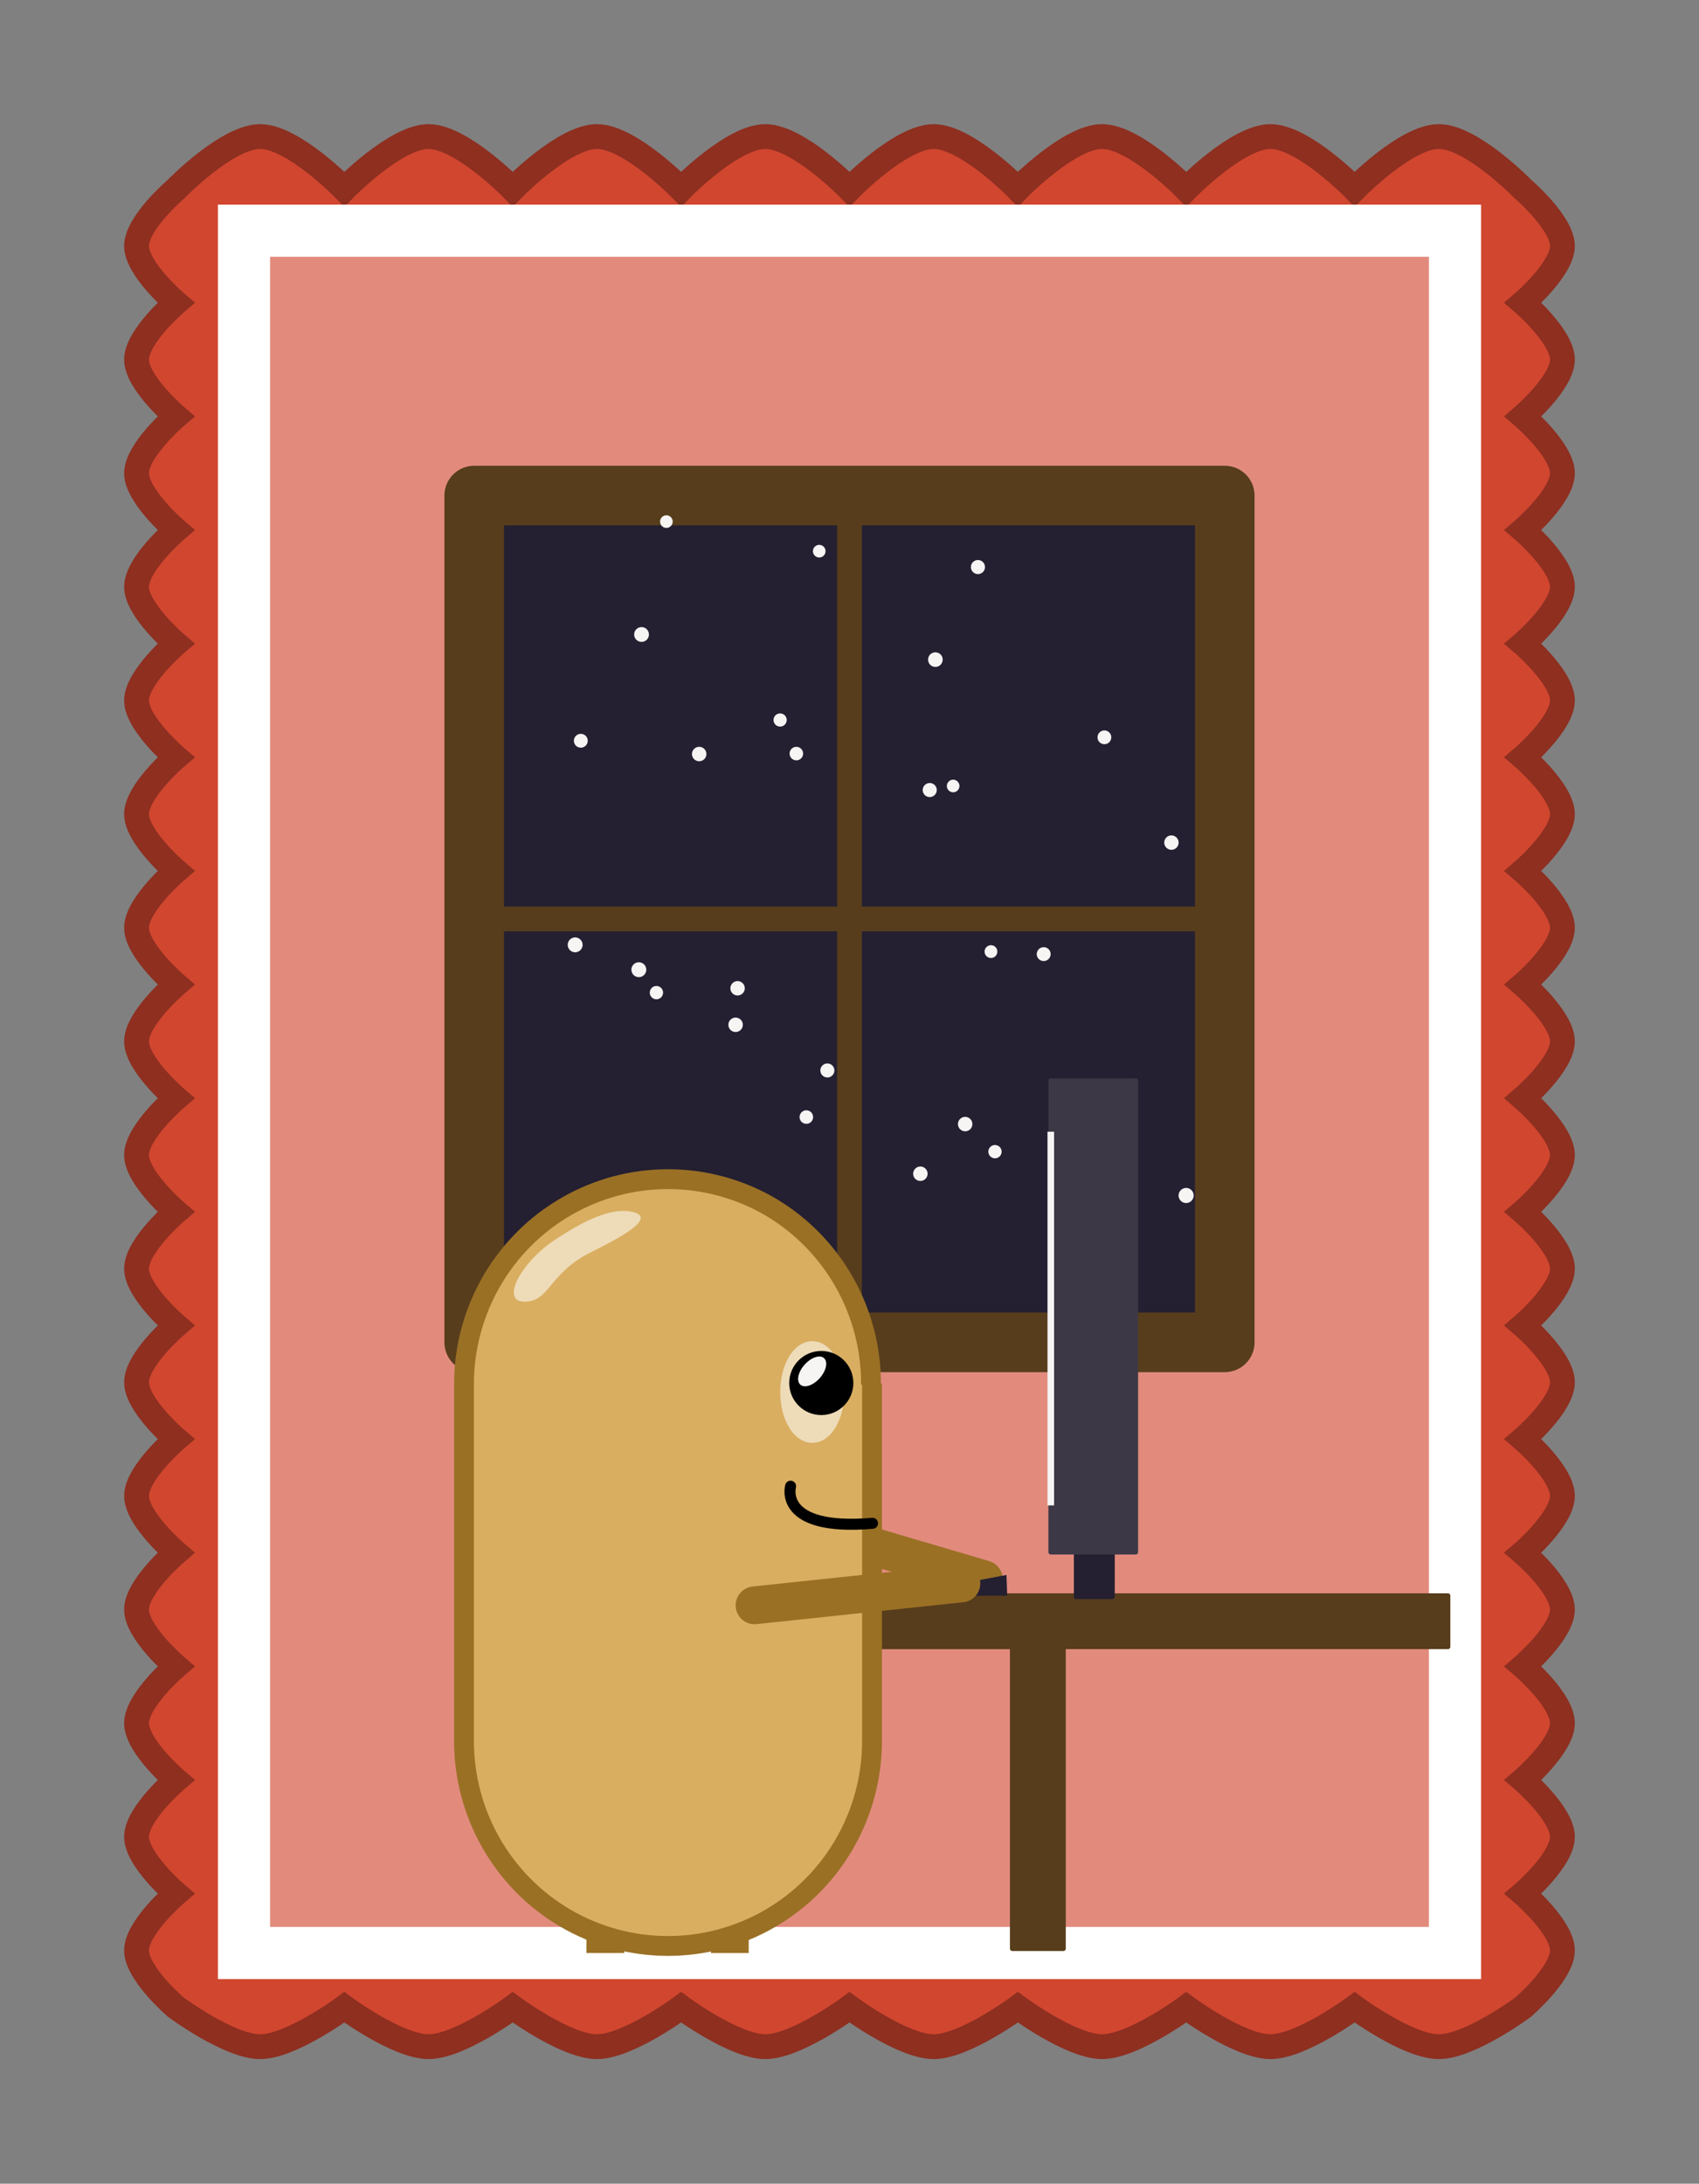 <?xml version="1.0" encoding="UTF-8" standalone="no"?>
<svg
   xmlns:osb="http://www.openswatchbook.org/uri/2009/osb"
   xmlns:dc="http://purl.org/dc/elements/1.1/"
   xmlns:cc="http://creativecommons.org/ns#"
   xmlns:rdf="http://www.w3.org/1999/02/22-rdf-syntax-ns#"
   xmlns:svg="http://www.w3.org/2000/svg"
   xmlns="http://www.w3.org/2000/svg"
   xmlns:xlink="http://www.w3.org/1999/xlink"
   xmlns:sodipodi="http://sodipodi.sourceforge.net/DTD/sodipodi-0.dtd"
   xmlns:inkscape="http://www.inkscape.org/namespaces/inkscape"
   inkscape:version="1.0 (4035a4fb49, 2020-05-01)"
   sodipodi:docname="badge.svg"
   id="svg8"
   version="1.1"
   viewBox="0 0 68.431 87.936"
   height="87.936mm"
   width="68.431mm">
  <rect x="0" y="0" width="68.431" height="87.936" fill="#808080" stroke="none"/>
  <defs
     id="defs2">
    <linearGradient
       osb:paint="solid"
       id="linearGradient1104">
      <stop
         id="stop1102"
         offset="0"
         style="stop-color:#d1462f;stop-opacity:1;" />
    </linearGradient>
    <linearGradient
       gradientTransform="matrix(0.381,0,0,0.381,18.623,34.599)"
       osb:paint="solid"
       id="linearGradient1098">
      <stop
         id="stop1096"
         offset="0"
         style="stop-color:#d9ae61;stop-opacity:1;" />
    </linearGradient>
    <linearGradient
       gradientTransform="matrix(0.019,0,0,0.019,28.48,5.101)"
       osb:paint="solid"
       id="linearGradient1092">
      <stop
         id="stop1090"
         offset="0"
         style="stop-color:#573d1c;stop-opacity:1;" />
    </linearGradient>
    <linearGradient
       osb:paint="solid"
       id="linearGradient1086">
      <stop
         id="stop1084"
         offset="0"
         style="stop-color:#c8963e;stop-opacity:1;" />
    </linearGradient>
    <linearGradient
       osb:paint="solid"
       id="linearGradient1080">
      <stop
         id="stop1078"
         offset="0"
         style="stop-color:#e3c567;stop-opacity:1;" />
    </linearGradient>
    <inkscape:path-effect
       simplify_just_coalesce="false"
       simplify_individual_paths="false"
       helper_size="0"
       smooth_angles="360"
       threshold="0.001"
       steps="1"
       lpeversion="1"
       is_visible="true"
       id="path-effect1218"
       effect="simplify" />
    <inkscape:path-effect
       simplify_just_coalesce="false"
       simplify_individual_paths="false"
       helper_size="0"
       smooth_angles="360"
       threshold="0.001"
       steps="1"
       lpeversion="1"
       is_visible="true"
       id="path-effect1203"
       effect="simplify" />
    <linearGradient
       id="linearGradient913">
      <stop
         id="stop911"
         offset="0"
         style="stop-color:#198c8e;stop-opacity:1;" />
    </linearGradient>
    <linearGradient
       id="linearGradient1739">
      <stop
         style="stop-color:#fceade;stop-opacity:1;"
         offset="0"
         id="stop1737" />
    </linearGradient>
    <linearGradient
       id="linearGradient1729">
      <stop
         style="stop-color:#f7ccae;stop-opacity:1;"
         offset="0"
         id="stop1727" />
    </linearGradient>
    <linearGradient
       id="linearGradient1723">
      <stop
         style="stop-color:#e63456;stop-opacity:1;"
         offset="0"
         id="stop1721" />
    </linearGradient>
    <linearGradient
       id="linearGradient1717"
       gradientTransform="matrix(0.07,0,0,0.07,48.226,56.752)">
      <stop
         style="stop-color:#ea526f;stop-opacity:1;"
         offset="0"
         id="stop1715" />
    </linearGradient>
    <linearGradient
       id="linearGradient1676"
       gradientTransform="matrix(-1.015,0,0,1.015,876.502,136.128)">
      <stop
         style="stop-color:#ff8a5b;stop-opacity:1;"
         offset="0"
         id="stop1674" />
    </linearGradient>
    <linearGradient
       id="linearGradient1670">
      <stop
         style="stop-color:#25ced1;stop-opacity:1;"
         offset="0"
         id="stop1668" />
    </linearGradient>
    <inkscape:path-effect
       effect="simplify"
       id="path-effect1079"
       is_visible="true"
       lpeversion="1"
       steps="1"
       threshold="0.001"
       smooth_angles="360"
       helper_size="0"
       simplify_individual_paths="false"
       simplify_just_coalesce="false" />
    <inkscape:path-effect
       effect="simplify"
       id="path-effect1075"
       is_visible="true"
       lpeversion="1"
       steps="1"
       threshold="0.001"
       smooth_angles="360"
       helper_size="0"
       simplify_individual_paths="false"
       simplify_just_coalesce="false" />
    <inkscape:path-effect
       effect="simplify"
       id="path-effect1057"
       is_visible="true"
       lpeversion="1"
       steps="1"
       threshold="0.001"
       smooth_angles="360"
       helper_size="0"
       simplify_individual_paths="false"
       simplify_just_coalesce="false" />
    <inkscape:path-effect
       effect="simplify"
       id="path-effect1053"
       is_visible="true"
       lpeversion="1"
       steps="1"
       threshold="0.001"
       smooth_angles="360"
       helper_size="0"
       simplify_individual_paths="false"
       simplify_just_coalesce="false" />
    <inkscape:path-effect
       effect="simplify"
       id="path-effect946"
       is_visible="true"
       lpeversion="1"
       steps="1"
       threshold="0.001"
       smooth_angles="360"
       helper_size="0"
       simplify_individual_paths="false"
       simplify_just_coalesce="false" />
    <inkscape:path-effect
       effect="simplify"
       id="path-effect942"
       is_visible="true"
       lpeversion="1"
       steps="1"
       threshold="0.001"
       smooth_angles="360"
       helper_size="0"
       simplify_individual_paths="false"
       simplify_just_coalesce="false" />
    <linearGradient
       id="linearGradient916">
      <stop
         style="stop-color:#1e8053;stop-opacity:1;"
         offset="0"
         id="stop914" />
    </linearGradient>
    <clipPath
       clipPathUnits="userSpaceOnUse"
       id="clipPath1860">
      <path
         sodipodi:nodetypes="ccccccccc"
         d="m 53.861,113.335 0.075,1.659 18.853,19.279 c 1.471,0.811 2.88,1.116 4.235,0.975 1.355,0.141 2.764,-0.164 4.235,-0.975 l 18.908,-19.311 c 0.071,-0.572 0.131,-1.138 0.179,-1.638 l -23.322,0.049 z"
         style="fill:#ffffff;stroke:url(#linearGradient1864);stroke-width:1.053;stroke-linecap:butt;stroke-linejoin:miter;stroke-miterlimit:4;stroke-dasharray:none;stroke-opacity:1"
         id="path1862" />
    </clipPath>
    <linearGradient
       inkscape:collect="always"
       xlink:href="#linearGradient1729"
       id="linearGradient1864"
       gradientUnits="userSpaceOnUse"
       x1="61.99"
       y1="299.074"
       x2="231.455"
       y2="299.074"
       gradientTransform="matrix(0.279,0,0,0.279,36.146,42.184)" />
    <clipPath
       id="clipPath1197"
       clipPathUnits="userSpaceOnUse">
      <path
         id="path1199"
         style="fill:#c061cb;fill-rule:evenodd;stroke:#613583;stroke-width:1;stroke-linecap:round;paint-order:stroke fill markers"
         d="m 69.523,55.358 v 14.039 l -2.683,2.467 a 1.254,1.254 0 0 0 -0.553,1.04 1.254,1.254 0 0 0 1.254,1.254 1.254,1.254 0 0 0 1.004,-0.503 l 3.985,-3.664 V 55.358 Z" />
    </clipPath>
    <clipPath
       id="clipPath1208"
       clipPathUnits="userSpaceOnUse">
      <rect
         style="fill:#f9f06b;fill-rule:evenodd;stroke:#c01c28;stroke-width:1;stroke-linecap:round;paint-order:stroke fill markers"
         id="rect1210"
         width="48.777"
         height="69.356"
         x="30.87"
         y="15.903" />
    </clipPath>
    <clipPath
       id="clipPath1223"
       clipPathUnits="userSpaceOnUse">
      <rect
         style="fill:#f9f06b;fill-rule:evenodd;stroke:#c01c28;stroke-width:1;stroke-linecap:round;paint-order:stroke fill markers"
         id="rect1225"
         width="48.777"
         height="69.356"
         x="30.87"
         y="15.903" />
    </clipPath>
    <clipPath
       id="clipPath1230"
       clipPathUnits="userSpaceOnUse">
      <rect
         style="fill:#e28b7d;fill-opacity:1;fill-rule:evenodd;stroke:#ffffff;stroke-width:2.1;stroke-linecap:round;stroke-miterlimit:4;stroke-dasharray:none;stroke-opacity:1;paint-order:stroke fill markers"
         id="rect1232"
         width="48.777"
         height="69.356"
         x="30.87"
         y="15.903" />
    </clipPath>
  </defs>
  <sodipodi:namedview
     inkscape:object-paths="true"
     inkscape:snap-object-midpoints="true"
     inkscape:window-maximized="1"
     inkscape:window-y="-8"
     inkscape:window-x="-8"
     inkscape:window-height="1017"
     inkscape:window-width="1920"
     showgrid="false"
     inkscape:document-rotation="0"
     inkscape:current-layer="layer1"
     inkscape:document-units="mm"
     inkscape:cy="175.04814"
     inkscape:cx="152.68594"
     inkscape:zoom="2.1881042"
     inkscape:pageshadow="2"
     inkscape:pageopacity="0.0"
     borderopacity="1.0"
     bordercolor="#666666"
     pagecolor="#ffffff"
     id="base"
     fit-margin-top="5"
     fit-margin-right="5"
     fit-margin-bottom="5"
     fit-margin-left="5" />
  <g
     id="layer1"
     inkscape:groupmode="layer"
     inkscape:label="Ebene 1"
     transform="translate(-21.043,-6.613)">
    <g
       id="layer2"
       inkscape:label="Shirt"
       style="display:inline"
       transform="matrix(0.381,0,0,0.381,18.623,34.599)" />
    <g
       style="display:inline"
       id="layer3"
       inkscape:label="Pants"
       transform="matrix(0.381,0,0,0.381,18.623,34.599)" />
    <g
       transform="matrix(0.381,0,0,0.381,33.141,51.683)"
       style="display:inline"
       inkscape:label="Hat"
       id="layer5" />
    <g
       id="g1441">
      <path
         id="rect1229"
         style="fill:url(#linearGradient1104);fill-rule:evenodd;stroke:#8e2f20;stroke-width:1;stroke-linecap:round;stroke-opacity:1;paint-order:stroke fill markers"
         d="m 28.13,14.229 c 0,0 2.059,-2.117 3.391,-2.117 1.332,0 3.391,2.117 3.391,2.117 0,0 2.059,-2.117 3.391,-2.117 1.332,0 3.391,2.117 3.391,2.117 0,0 2.059,-2.117 3.391,-2.117 1.332,0 3.391,2.117 3.391,2.117 0,0 2.059,-2.117 3.391,-2.117 1.332,0 3.391,2.117 3.391,2.117 0,0 2.059,-2.117 3.391,-2.117 1.332,0 3.391,2.117 3.391,2.117 0,0 2.059,-2.117 3.391,-2.117 1.332,0 3.391,2.117 3.391,2.117 0,0 2.059,-2.117 3.391,-2.117 1.332,0 3.391,2.117 3.391,2.117 0,0 2.059,-2.117 3.391,-2.117 1.332,0 3.391,2.117 3.391,2.117 0,0 1.587,1.36 1.587,2.288 0,0.928 -1.587,2.288 -1.587,2.288 0,0 1.587,1.36 1.587,2.288 0,0.928 -1.587,2.288 -1.587,2.288 0,0 1.587,1.36 1.587,2.288 0,0.928 -1.587,2.288 -1.587,2.288 0,0 1.587,1.36 1.587,2.288 0,0.928 -1.587,2.288 -1.587,2.288 0,0 1.587,1.36 1.587,2.288 0,0.928 -1.587,2.288 -1.587,2.288 0,0 1.587,1.36 1.587,2.288 0,0.928 -1.587,2.288 -1.587,2.288 0,0 1.587,1.36 1.587,2.288 0,0.928 -1.587,2.288 -1.587,2.288 0,0 1.587,1.36 1.587,2.288 0,0.928 -1.587,2.288 -1.587,2.288 0,0 1.587,1.36 1.587,2.288 0,0.928 -1.587,2.288 -1.587,2.288 0,0 1.587,1.36 1.587,2.288 0,0.928 -1.587,2.288 -1.587,2.288 0,0 1.587,1.36 1.587,2.288 0,0.928 -1.587,2.288 -1.587,2.288 0,0 1.587,1.36 1.587,2.288 0,0.928 -1.587,2.288 -1.587,2.288 0,0 1.587,1.36 1.587,2.288 0,0.928 -1.587,2.288 -1.587,2.288 0,0 1.587,1.36 1.587,2.288 0,0.928 -1.587,2.288 -1.587,2.288 0,0 1.587,1.36 1.587,2.288 0,0.928 -1.587,2.288 -1.587,2.288 0,0 1.587,1.36 1.587,2.288 0,0.928 -1.587,2.288 -1.587,2.288 0,0 -2.143,1.587 -3.391,1.587 -1.248,0 -3.391,-1.587 -3.391,-1.587 0,0 -2.143,1.587 -3.391,1.587 -1.248,0 -3.391,-1.587 -3.391,-1.587 0,0 -2.143,1.587 -3.391,1.587 -1.248,0 -3.391,-1.587 -3.391,-1.587 0,0 -2.143,1.587 -3.391,1.587 -1.248,0 -3.391,-1.587 -3.391,-1.587 0,0 -2.143,1.587 -3.391,1.587 -1.248,0 -3.391,-1.587 -3.391,-1.587 0,0 -2.143,1.587 -3.391,1.587 -1.248,0 -3.391,-1.587 -3.391,-1.587 0,0 -2.143,1.587 -3.391,1.587 -1.248,0 -3.391,-1.587 -3.391,-1.587 0,0 -2.143,1.587 -3.391,1.587 -1.248,0 -3.391,-1.587 -3.391,-1.587 0,0 -1.587,-1.36 -1.587,-2.288 0,-0.928 1.587,-2.288 1.587,-2.288 0,0 -1.587,-1.36 -1.587,-2.288 0,-0.928 1.587,-2.288 1.587,-2.288 0,0 -1.587,-1.36 -1.587,-2.288 0,-0.928 1.587,-2.288 1.587,-2.288 0,0 -1.587,-1.36 -1.587,-2.288 0,-0.928 1.587,-2.288 1.587,-2.288 0,0 -1.587,-1.36 -1.587,-2.288 0,-0.928 1.587,-2.288 1.587,-2.288 0,0 -1.587,-1.36 -1.587,-2.288 0,-0.928 1.587,-2.288 1.587,-2.288 0,0 -1.587,-1.36 -1.587,-2.288 0,-0.928 1.587,-2.288 1.587,-2.288 0,0 -1.587,-1.36 -1.587,-2.288 0,-0.928 1.587,-2.288 1.587,-2.288 0,0 -1.587,-1.36 -1.587,-2.288 0,-0.928 1.587,-2.288 1.587,-2.288 0,0 -1.587,-1.36 -1.587,-2.288 0,-0.928 1.587,-2.288 1.587,-2.288 0,0 -1.587,-1.36 -1.587,-2.288 0,-0.928 1.587,-2.288 1.587,-2.288 0,0 -1.587,-1.36 -1.587,-2.288 0,-0.928 1.587,-2.288 1.587,-2.288 0,0 -1.587,-1.36 -1.587,-2.288 0,-0.928 1.587,-2.288 1.587,-2.288 0,0 -1.587,-1.36 -1.587,-2.288 0,-0.928 1.587,-2.288 1.587,-2.288 0,0 -1.587,-1.36 -1.587,-2.288 0,-0.928 1.587,-2.288 1.587,-2.288 0,0 -1.587,-1.36 -1.587,-2.288 0,-0.928 1.587,-2.288 1.587,-2.288 z"
         sodipodi:nodetypes="cscscscscscscscscscscscscscscscscscscscscscscscscscscscscscscscscscscscscscscscscscscscscscscscsc" />
      <rect
         style="fill:#e28b7d;fill-opacity:1;fill-rule:evenodd;stroke:#ffffff;stroke-width:2.1;stroke-linecap:round;stroke-miterlimit:4;stroke-dasharray:none;stroke-opacity:1;paint-order:stroke fill markers"
         id="rect835"
         width="48.777"
         height="69.356"
         x="30.87"
         y="15.903" />
      <g
         id="g1363">
        <rect
           ry="0"
           y="26.569"
           x="40.143"
           height="34.099"
           width="30.23"
           id="rect1248"
           style="fill:#241f31;fill-opacity:1;fill-rule:evenodd;stroke:url(#linearGradient1092);stroke-width:2.4;stroke-linecap:round;stroke-linejoin:round;stroke-miterlimit:4;stroke-dasharray:none;stroke-opacity:1;paint-order:stroke fill markers" />
        <g
           id="g1331">
          <path
             style="fill:none;stroke:#573d1c;stroke-width:1;stroke-linecap:butt;stroke-linejoin:miter;stroke-miterlimit:4;stroke-dasharray:none;stroke-opacity:1"
             d="M 55.258,26.569 V 60.668"
             id="path1250" />
          <path
             id="path1252"
             d="M 70.373,43.618 H 40.143"
             style="fill:none;stroke:#573d1c;stroke-width:1;stroke-linecap:butt;stroke-linejoin:miter;stroke-miterlimit:4;stroke-dasharray:none;stroke-opacity:1"
             sodipodi:nodetypes="cc" />
        </g>
        <circle
           r="0.278"
           cy="36.304"
           cx="65.525"
           id="path1258"
           style="fill:#f6f5f4;fill-opacity:1;fill-rule:evenodd;stroke:none;stroke-width:0.149;stroke-linecap:round;stroke-linejoin:round;stroke-miterlimit:4;stroke-dasharray:none;stroke-opacity:1;paint-order:stroke fill markers" />
        <use
           height="100%"
           width="100%"
           y="0"
           x="0"
           transform="matrix(-0.506,0.918,-0.918,-0.506,115.687,-4.805)"
           xlink:href="#path1258"
           inkscape:spray-origin="#path1258"
           id="use1269" />
        <use
           height="100%"
           width="100%"
           y="0"
           x="0"
           transform="matrix(0.76,0.684,-0.684,0.76,35.465,-42.962)"
           xlink:href="#path1258"
           inkscape:spray-origin="#path1258"
           id="use1271" />
        <use
           height="100%"
           width="100%"
           y="0"
           x="0"
           transform="matrix(0.338,0.862,-0.862,0.338,70.103,-23.82)"
           xlink:href="#path1258"
           inkscape:spray-origin="#path1258"
           id="use1273" />
        <use
           height="100%"
           width="100%"
           y="0"
           x="0"
           transform="matrix(-0.247,-0.882,0.882,-0.247,32.048,94.378)"
           xlink:href="#path1258"
           inkscape:spray-origin="#path1258"
           id="use1275" />
        <use
           height="100%"
           width="100%"
           y="0"
           x="0"
           transform="matrix(-0.473,0.931,-0.931,-0.473,115.543,2.578)"
           xlink:href="#path1258"
           inkscape:spray-origin="#path1258"
           id="use1279" />
        <use
           height="100%"
           width="100%"
           y="0"
           x="0"
           transform="matrix(1.006,-0.39,0.39,1.006,-35.868,33.694)"
           xlink:href="#path1258"
           inkscape:spray-origin="#path1258"
           id="use1281" />
        <use
           height="100%"
           width="100%"
           y="0"
           x="0"
           transform="matrix(0.378,-0.978,0.978,0.378,-9.603,98.241)"
           xlink:href="#path1258"
           inkscape:spray-origin="#path1258"
           id="use1283" />
        <use
           height="100%"
           width="100%"
           y="0"
           x="0"
           transform="matrix(-0.315,0.968,-0.968,-0.315,110.15,-2.273)"
           xlink:href="#path1258"
           inkscape:spray-origin="#path1258"
           id="use1285" />
        <use
           height="100%"
           width="100%"
           y="0"
           x="0"
           transform="matrix(0.508,-0.84,0.84,0.508,-10.262,88.195)"
           xlink:href="#path1258"
           inkscape:spray-origin="#path1258"
           id="use1287" />
        <use
           height="100%"
           width="100%"
           y="0"
           x="0"
           transform="matrix(-0.092,1.04,-1.04,-0.092,112.009,-24.262)"
           xlink:href="#path1258"
           inkscape:spray-origin="#path1258"
           id="use1289" />
        <use
           height="100%"
           width="100%"
           y="0"
           x="0"
           transform="matrix(0.595,0.694,-0.694,0.595,45.641,-28.811)"
           xlink:href="#path1258"
           inkscape:spray-origin="#path1258"
           id="use1291" />
        <use
           height="100%"
           width="100%"
           y="0"
           x="0"
           transform="matrix(-0.505,-0.886,0.886,-0.505,59.415,114.816)"
           xlink:href="#path1258"
           inkscape:spray-origin="#path1258"
           id="use1293" />
        <use
           height="100%"
           width="100%"
           y="0"
           x="0"
           transform="matrix(1.041,0.259,-0.259,1.041,-11.926,-22.6)"
           xlink:href="#path1258"
           inkscape:spray-origin="#path1258"
           id="use1297" />
        <use
           height="100%"
           width="100%"
           y="0"
           x="0"
           transform="matrix(-0.45,0.797,-0.797,-0.45,112.46,-7.078)"
           xlink:href="#path1258"
           inkscape:spray-origin="#path1258"
           id="use1299" />
        <use
           height="100%"
           width="100%"
           y="0"
           x="0"
           transform="matrix(0.956,0.458,-0.458,0.956,12.703,-31.542)"
           xlink:href="#path1258"
           inkscape:spray-origin="#path1258"
           id="use1301" />
        <use
           height="100%"
           width="100%"
           y="0"
           x="0"
           transform="matrix(0.949,0.119,-0.119,0.949,-5.399,-6.643)"
           xlink:href="#path1258"
           inkscape:spray-origin="#path1258"
           id="use1303" />
        <use
           height="100%"
           width="100%"
           y="0"
           x="0"
           transform="matrix(-0.395,0.898,-0.898,-0.395,111.601,-7.542)"
           xlink:href="#path1258"
           inkscape:spray-origin="#path1258"
           id="use1305" />
        <use
           height="100%"
           width="100%"
           y="0"
           x="0"
           transform="matrix(-0.428,-0.909,0.909,-0.428,39.481,111.543)"
           xlink:href="#path1258"
           inkscape:spray-origin="#path1258"
           id="use1307" />
        <use
           height="100%"
           width="100%"
           y="0"
           x="0"
           transform="matrix(0.818,0.512,-0.512,0.818,12.47,-16.66)"
           xlink:href="#path1258"
           inkscape:spray-origin="#path1258"
           id="use1309" />
        <use
           height="100%"
           width="100%"
           y="0"
           x="0"
           transform="matrix(0.941,0.528,-0.528,0.941,4.283,-23.097)"
           xlink:href="#path1258"
           inkscape:spray-origin="#path1258"
           id="use1311" />
        <use
           height="100%"
           width="100%"
           y="0"
           x="0"
           transform="matrix(-0.613,0.849,-0.849,-0.613,129.102,20.502)"
           xlink:href="#path1258"
           inkscape:spray-origin="#path1258"
           id="use1313" />
        <use
           height="100%"
           width="100%"
           y="0"
           x="0"
           transform="matrix(0.547,0.795,-0.795,0.547,54.138,-18.961)"
           xlink:href="#path1258"
           inkscape:spray-origin="#path1258"
           id="use1315" />
        <use
           height="100%"
           width="100%"
           y="0"
           x="0"
           transform="matrix(0.525,-0.906,0.906,0.525,-7.375,92.185)"
           xlink:href="#path1258"
           inkscape:spray-origin="#path1258"
           id="use1317" />
        <use
           height="100%"
           width="100%"
           y="0"
           x="0"
           transform="matrix(-0.31,-1.051,1.051,-0.31,50.974,134.875)"
           xlink:href="#path1258"
           inkscape:spray-origin="#path1258"
           id="use1319" />
        <use
           height="100%"
           width="100%"
           y="0"
           x="0"
           transform="matrix(0.248,0.977,-0.977,0.248,82.299,-27.987)"
           xlink:href="#path1258"
           inkscape:spray-origin="#path1258"
           id="use1323" />
      </g>
      <path
         style="fill:#be747c;stroke:#9a7025;stroke-width:1.523;stroke-linecap:round;stroke-linejoin:miter;stroke-miterlimit:4;stroke-dasharray:none;stroke-opacity:1"
         d="m 52.632,67.839 4.018,1.184 4.018,1.184"
         id="path897"
         sodipodi:nodetypes="ccc"
         inkscape:transform-center-x="-3.8201644"
         inkscape:transform-center-y="0.92206298" />
      <g
         id="g1375">
        <path
           d="m 55.904,70.871 v 2.056 h 5.913 v 12.155 h 2.056 V 72.926 h 15.489 v -2.056 z"
           style="fill:url(#linearGradient1092);fill-opacity:1;fill-rule:evenodd;stroke:url(#linearGradient1092);stroke-width:0.193;stroke-linecap:round;stroke-linejoin:round;stroke-miterlimit:4;stroke-dasharray:none;stroke-opacity:1;paint-order:stroke fill markers"
           id="rect1108" />
        <g
           id="g1368">
          <rect
             style="fill:#241f31;fill-opacity:1;fill-rule:evenodd;stroke:#241f31;stroke-width:0.193;stroke-linecap:round;stroke-linejoin:round;stroke-miterlimit:4;stroke-dasharray:none;stroke-opacity:1;paint-order:stroke fill markers"
             id="rect1121"
             width="1.454"
             height="3.335"
             x="64.392"
             y="67.576" />
          <rect
             style="fill:#3d3846;fill-opacity:1;fill-rule:evenodd;stroke:#3d3846;stroke-width:0.193;stroke-linecap:round;stroke-linejoin:round;stroke-miterlimit:4;stroke-dasharray:none;stroke-opacity:1;paint-order:stroke fill markers"
             id="rect1119"
             width="3.42"
             height="18.982"
             x="63.366"
             y="50.134" />
          <path
             style="fill:#241f31;stroke:none;stroke-width:0.265px;stroke-linecap:butt;stroke-linejoin:miter;stroke-opacity:1"
             d="m 57.137,70.871 h 4.474 l -0.03,-0.836 z"
             id="path1123" />
        </g>
      </g>
      <g
         id="g1226"
         clip-path="url(#clipPath1230)">
        <path
           style="fill:none;stroke:#9a7025;stroke-width:1.523;stroke-linecap:round;stroke-linejoin:miter;stroke-miterlimit:4;stroke-dasharray:none;stroke-opacity:1"
           d="m 45.426,84.514 v 6.954"
           id="path903" />
        <path
           id="path905"
           d="m 50.437,84.514 v 6.954"
           style="fill:none;stroke:#9a7025;stroke-width:1.523;stroke-linecap:round;stroke-linejoin:miter;stroke-miterlimit:4;stroke-dasharray:none;stroke-opacity:1" />
      </g>
      <path
         d="m 43.861,55.191 c -2.554,1.472 -4.13,4.205 -4.13,7.164 v 7.181 7.181 c -4.8e-5,2.933 1.548,5.646 4.067,7.128 2.541,1.494 5.684,1.508 8.238,0.036 2.554,-1.472 4.13,-4.205 4.13,-7.164 V 62.355 h -0.041 c 0.009,-2.925 -1.523,-5.636 -4.026,-7.128 -2.541,-1.494 -5.684,-1.508 -8.238,-0.036 z"
         style="fill:url(#linearGradient1098);stroke:#9a7025;stroke-width:0.799;stroke-linecap:round;stroke-linejoin:bevel;stroke-miterlimit:4;stroke-dasharray:none;stroke-opacity:1"
         id="path1031"
         sodipodi:nodetypes="ccccssccccc" />
      <path
         sodipodi:nodetypes="sssss"
         d="m 44.732,57.097 c -1.605,0.842 -1.575,1.981 -2.607,1.93 -0.927,-0.046 -0.057,-1.595 1.194,-2.436 1.31,-0.881 2.424,-1.389 3.255,-1.162 1.072,0.293 -1.27,1.368 -1.842,1.668 z"
         style="fill:#eedbb8;fill-opacity:1;stroke:none;stroke-width:0.128;stroke-linecap:round;stroke-linejoin:bevel;stroke-miterlimit:4;stroke-dasharray:none;stroke-opacity:1"
         id="path1061" />
      <path
         sodipodi:nodetypes="ccc"
         id="path72"
         d="m 51.435,71.258 4.165,-0.441 4.165,-0.441"
         style="fill:#be747c;stroke:#9a7025;stroke-width:1.523;stroke-linecap:round;stroke-linejoin:miter;stroke-miterlimit:4;stroke-dasharray:none;stroke-opacity:1"
         inkscape:transform-center-x="-4.5034826"
         inkscape:transform-center-y="-0.50619124" />
      <g
         inkscape:label="Face"
         id="layer4"
         style="display:inline"
         transform="matrix(0.381,0,0,0.381,34.001,52.072)">
        <g
           id="g1049"
           transform="translate(-41.279,-41.35)"
           style="display:inline">
          <path
             id="path1033"
             d="m 90.846,79.115 c 0,0 -1.39,4.775 8.659,3.923"
             style="fill:none;stroke:#000000;stroke-width:1.165;stroke-linecap:round;stroke-linejoin:miter;stroke-miterlimit:4;stroke-dasharray:none;stroke-opacity:1"
             sodipodi:nodetypes="cc" />
          <g
             id="g1047">
            <g
               id="g1039">
              <ellipse
                 ry="4.644"
                 rx="2.659"
                 style="fill:#eedbb8;fill-opacity:1;stroke:#eedbb8;stroke-width:1.459;stroke-linecap:round;stroke-linejoin:bevel;stroke-miterlimit:4;stroke-dasharray:none;stroke-opacity:1"
                 id="ellipse1035"
                 cx="93.138"
                 cy="69.163" />
              <circle
                 r="2.806"
                 cy="68.21"
                 cx="94.091"
                 id="circle1037"
                 style="fill:#000000;fill-opacity:1;stroke:#000000;stroke-width:1.165;stroke-linecap:round;stroke-linejoin:bevel;stroke-miterlimit:4;stroke-dasharray:none;stroke-opacity:1" />
            </g>
            <g
               id="g1045" />
          </g>
        </g>
      </g>
      <ellipse
         style="fill:#f6f5f4;fill-opacity:1;fill-rule:evenodd;stroke:none;stroke-width:0.3;stroke-linecap:round;stroke-linejoin:round;stroke-miterlimit:4;stroke-dasharray:none;stroke-opacity:1;paint-order:stroke fill markers"
         id="path1327"
         cx="-10.316"
         cy="81.284"
         rx="0.716"
         ry="0.408"
         transform="rotate(-48.233)" />
      <path
         style="fill:#f6f5f4;stroke:#f6f5f4;stroke-width:0.265px;stroke-linecap:butt;stroke-linejoin:miter;stroke-opacity:1"
         d="M 63.366,52.186 V 67.234"
         id="path1383" />
    </g>
  </g>
  <g
     inkscape:label="Charactr"
     id="layer6"
     inkscape:groupmode="layer"
     transform="translate(-21.043,-6.613)" />
</svg>
